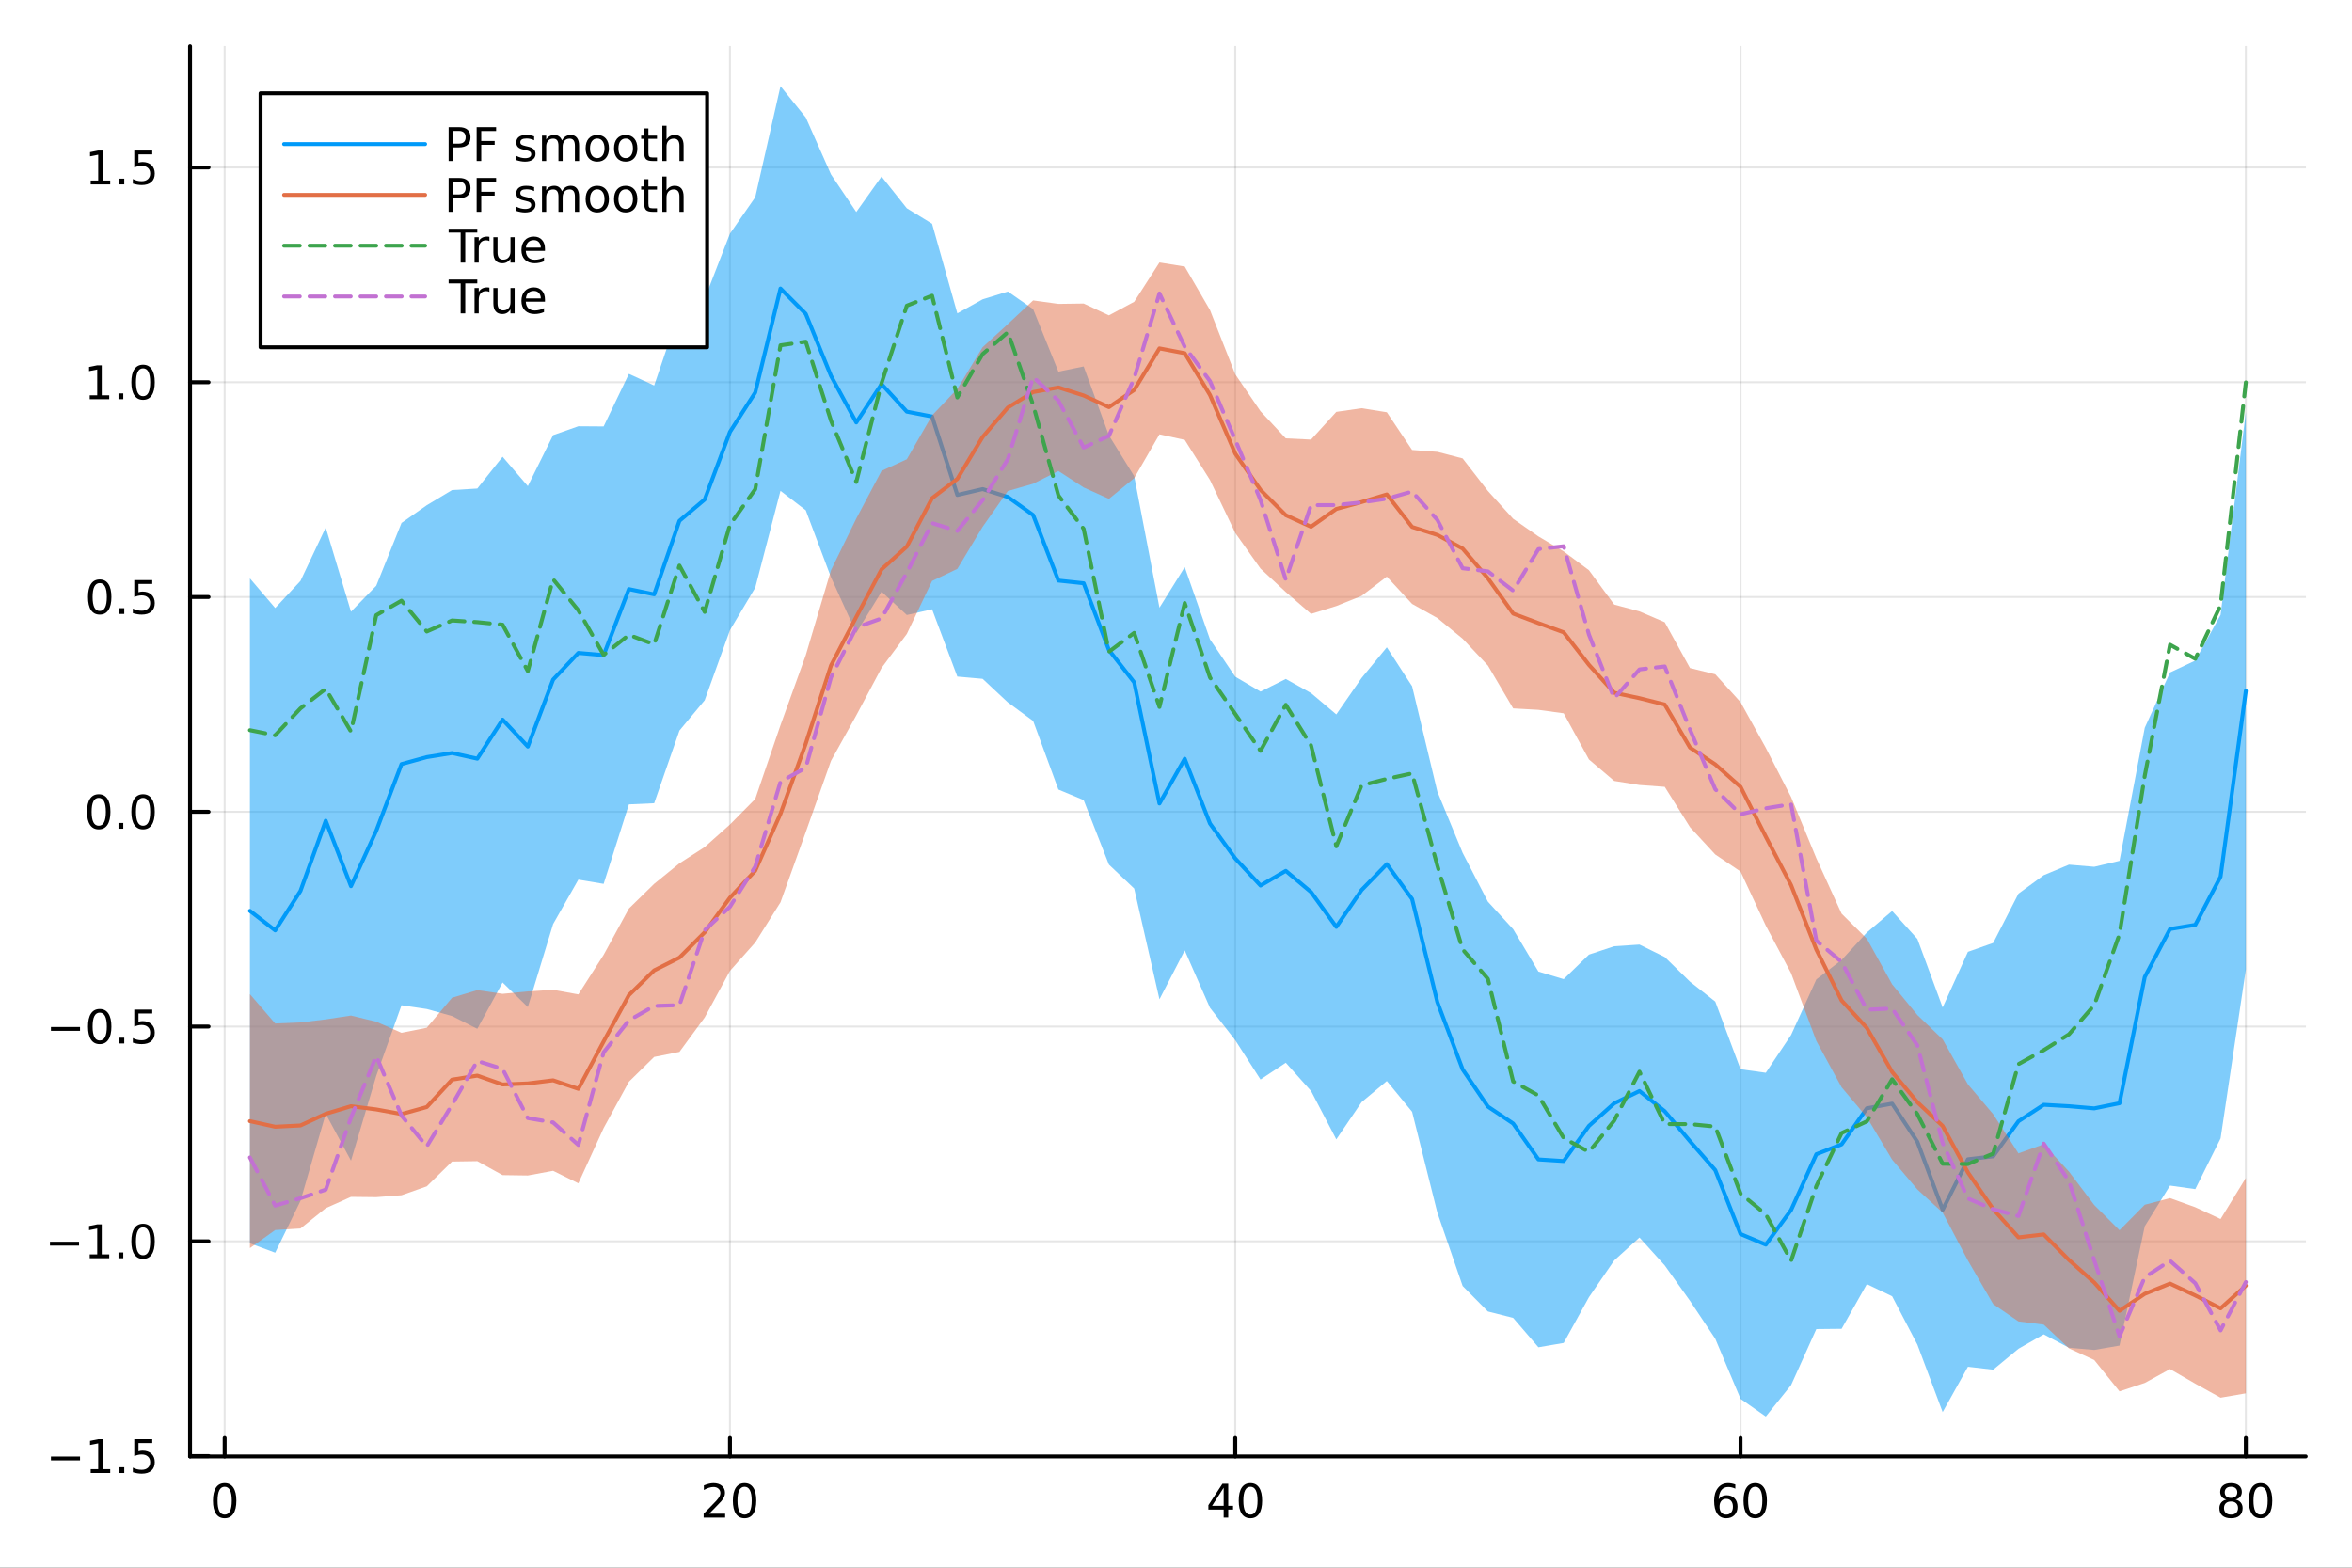 <?xml version="1.0" encoding="utf-8"?>
<svg xmlns="http://www.w3.org/2000/svg" xmlns:xlink="http://www.w3.org/1999/xlink" width="600" height="400" viewBox="0 0 2400 1600">
<rect x="0" y="0" width="2400" height="1600" fill="#333333" stroke="none"/>
<defs>
  <clipPath id="clip950">
    <rect x="0" y="0" width="2400" height="1600"/>
  </clipPath>
</defs>
<path clip-path="url(#clip950)" d="M0 1600 L2400 1600 L2400 0 L0 0  Z" fill="#ffffff" fill-rule="evenodd" fill-opacity="1"/>
<defs>
  <clipPath id="clip951">
    <rect x="480" y="0" width="1681" height="1600"/>
  </clipPath>
</defs>
<path clip-path="url(#clip950)" d="M193.936 1486.45 L2352.76 1486.45 L2352.76 47.244 L193.936 47.244  Z" fill="#ffffff" fill-rule="evenodd" fill-opacity="1"/>
<defs>
  <clipPath id="clip952">
    <rect x="193" y="47" width="2160" height="1440"/>
  </clipPath>
</defs>
<polyline clip-path="url(#clip952)" style="stroke:#000000; stroke-linecap:round; stroke-linejoin:round; stroke-width:2; stroke-opacity:0.1; fill:none" points="229.255,1486.45 229.255,47.244 "/>
<polyline clip-path="url(#clip952)" style="stroke:#000000; stroke-linecap:round; stroke-linejoin:round; stroke-width:2; stroke-opacity:0.1; fill:none" points="744.855,1486.45 744.855,47.244 "/>
<polyline clip-path="url(#clip952)" style="stroke:#000000; stroke-linecap:round; stroke-linejoin:round; stroke-width:2; stroke-opacity:0.1; fill:none" points="1260.46,1486.45 1260.46,47.244 "/>
<polyline clip-path="url(#clip952)" style="stroke:#000000; stroke-linecap:round; stroke-linejoin:round; stroke-width:2; stroke-opacity:0.1; fill:none" points="1776.06,1486.45 1776.06,47.244 "/>
<polyline clip-path="url(#clip952)" style="stroke:#000000; stroke-linecap:round; stroke-linejoin:round; stroke-width:2; stroke-opacity:0.1; fill:none" points="2291.66,1486.45 2291.66,47.244 "/>
<polyline clip-path="url(#clip952)" style="stroke:#000000; stroke-linecap:round; stroke-linejoin:round; stroke-width:2; stroke-opacity:0.1; fill:none" points="193.936,1486.1 2352.76,1486.1 "/>
<polyline clip-path="url(#clip952)" style="stroke:#000000; stroke-linecap:round; stroke-linejoin:round; stroke-width:2; stroke-opacity:0.1; fill:none" points="193.936,1266.9 2352.76,1266.9 "/>
<polyline clip-path="url(#clip952)" style="stroke:#000000; stroke-linecap:round; stroke-linejoin:round; stroke-width:2; stroke-opacity:0.1; fill:none" points="193.936,1047.71 2352.76,1047.71 "/>
<polyline clip-path="url(#clip952)" style="stroke:#000000; stroke-linecap:round; stroke-linejoin:round; stroke-width:2; stroke-opacity:0.1; fill:none" points="193.936,828.512 2352.76,828.512 "/>
<polyline clip-path="url(#clip952)" style="stroke:#000000; stroke-linecap:round; stroke-linejoin:round; stroke-width:2; stroke-opacity:0.1; fill:none" points="193.936,609.317 2352.76,609.317 "/>
<polyline clip-path="url(#clip952)" style="stroke:#000000; stroke-linecap:round; stroke-linejoin:round; stroke-width:2; stroke-opacity:0.1; fill:none" points="193.936,390.123 2352.76,390.123 "/>
<polyline clip-path="url(#clip952)" style="stroke:#000000; stroke-linecap:round; stroke-linejoin:round; stroke-width:2; stroke-opacity:0.1; fill:none" points="193.936,170.928 2352.76,170.928 "/>
<polyline clip-path="url(#clip950)" style="stroke:#000000; stroke-linecap:round; stroke-linejoin:round; stroke-width:4; stroke-opacity:1; fill:none" points="193.936,1486.45 2352.76,1486.45 "/>
<polyline clip-path="url(#clip950)" style="stroke:#000000; stroke-linecap:round; stroke-linejoin:round; stroke-width:4; stroke-opacity:1; fill:none" points="229.255,1486.45 229.255,1467.55 "/>
<polyline clip-path="url(#clip950)" style="stroke:#000000; stroke-linecap:round; stroke-linejoin:round; stroke-width:4; stroke-opacity:1; fill:none" points="744.855,1486.45 744.855,1467.55 "/>
<polyline clip-path="url(#clip950)" style="stroke:#000000; stroke-linecap:round; stroke-linejoin:round; stroke-width:4; stroke-opacity:1; fill:none" points="1260.46,1486.45 1260.46,1467.55 "/>
<polyline clip-path="url(#clip950)" style="stroke:#000000; stroke-linecap:round; stroke-linejoin:round; stroke-width:4; stroke-opacity:1; fill:none" points="1776.06,1486.45 1776.06,1467.55 "/>
<polyline clip-path="url(#clip950)" style="stroke:#000000; stroke-linecap:round; stroke-linejoin:round; stroke-width:4; stroke-opacity:1; fill:none" points="2291.66,1486.45 2291.66,1467.55 "/>
<path clip-path="url(#clip950)" d="M229.255 1517.37 Q225.644 1517.37 223.815 1520.93 Q222.009 1524.47 222.009 1531.6 Q222.009 1538.71 223.815 1542.27 Q225.644 1545.82 229.255 1545.82 Q232.889 1545.82 234.694 1542.27 Q236.523 1538.71 236.523 1531.6 Q236.523 1524.47 234.694 1520.93 Q232.889 1517.37 229.255 1517.37 M229.255 1513.66 Q235.065 1513.66 238.12 1518.27 Q241.199 1522.85 241.199 1531.6 Q241.199 1540.33 238.12 1544.94 Q235.065 1549.52 229.255 1549.52 Q223.444 1549.52 220.366 1544.94 Q217.31 1540.33 217.31 1531.6 Q217.31 1522.85 220.366 1518.27 Q223.444 1513.66 229.255 1513.66 Z" fill="#000000" fill-rule="nonzero" fill-opacity="1" /><path clip-path="url(#clip950)" d="M723.629 1544.91 L739.948 1544.91 L739.948 1548.85 L718.004 1548.85 L718.004 1544.91 Q720.666 1542.16 725.249 1537.53 Q729.855 1532.88 731.036 1531.53 Q733.281 1529.01 734.161 1527.27 Q735.064 1525.51 735.064 1523.82 Q735.064 1521.07 733.119 1519.33 Q731.198 1517.6 728.096 1517.6 Q725.897 1517.6 723.443 1518.36 Q721.013 1519.13 718.235 1520.68 L718.235 1515.95 Q721.059 1514.82 723.513 1514.24 Q725.967 1513.66 728.004 1513.66 Q733.374 1513.66 736.568 1516.35 Q739.763 1519.03 739.763 1523.52 Q739.763 1525.65 738.953 1527.57 Q738.166 1529.47 736.059 1532.07 Q735.48 1532.74 732.379 1535.95 Q729.277 1539.15 723.629 1544.91 Z" fill="#000000" fill-rule="nonzero" fill-opacity="1" /><path clip-path="url(#clip950)" d="M759.763 1517.37 Q756.152 1517.37 754.323 1520.93 Q752.517 1524.47 752.517 1531.6 Q752.517 1538.71 754.323 1542.27 Q756.152 1545.82 759.763 1545.82 Q763.397 1545.82 765.202 1542.27 Q767.031 1538.71 767.031 1531.6 Q767.031 1524.47 765.202 1520.93 Q763.397 1517.37 759.763 1517.37 M759.763 1513.66 Q765.573 1513.66 768.628 1518.27 Q771.707 1522.85 771.707 1531.6 Q771.707 1540.33 768.628 1544.94 Q765.573 1549.52 759.763 1549.52 Q753.952 1549.52 750.874 1544.94 Q747.818 1540.33 747.818 1531.6 Q747.818 1522.85 750.874 1518.27 Q753.952 1513.66 759.763 1513.66 Z" fill="#000000" fill-rule="nonzero" fill-opacity="1" /><path clip-path="url(#clip950)" d="M1248.63 1518.36 L1236.82 1536.81 L1248.63 1536.81 L1248.63 1518.36 M1247.4 1514.29 L1253.28 1514.29 L1253.28 1536.81 L1258.21 1536.81 L1258.21 1540.7 L1253.28 1540.7 L1253.28 1548.85 L1248.63 1548.85 L1248.63 1540.7 L1233.03 1540.7 L1233.03 1536.19 L1247.4 1514.29 Z" fill="#000000" fill-rule="nonzero" fill-opacity="1" /><path clip-path="url(#clip950)" d="M1275.94 1517.37 Q1272.33 1517.37 1270.5 1520.93 Q1268.7 1524.47 1268.7 1531.6 Q1268.7 1538.71 1270.5 1542.27 Q1272.33 1545.82 1275.94 1545.82 Q1279.58 1545.82 1281.38 1542.27 Q1283.21 1538.71 1283.21 1531.6 Q1283.21 1524.47 1281.38 1520.93 Q1279.58 1517.37 1275.94 1517.37 M1275.94 1513.66 Q1281.75 1513.66 1284.81 1518.27 Q1287.89 1522.85 1287.89 1531.6 Q1287.89 1540.33 1284.81 1544.94 Q1281.75 1549.52 1275.94 1549.52 Q1270.13 1549.52 1267.05 1544.94 Q1264 1540.33 1264 1531.6 Q1264 1522.85 1267.05 1518.27 Q1270.13 1513.66 1275.94 1513.66 Z" fill="#000000" fill-rule="nonzero" fill-opacity="1" /><path clip-path="url(#clip950)" d="M1761.46 1529.7 Q1758.31 1529.7 1756.46 1531.86 Q1754.63 1534.01 1754.63 1537.76 Q1754.63 1541.49 1756.46 1543.66 Q1758.31 1545.82 1761.46 1545.82 Q1764.61 1545.82 1766.44 1543.66 Q1768.29 1541.49 1768.29 1537.76 Q1768.29 1534.01 1766.44 1531.86 Q1764.61 1529.7 1761.46 1529.7 M1770.74 1515.05 L1770.74 1519.31 Q1768.98 1518.48 1767.18 1518.04 Q1765.4 1517.6 1763.64 1517.6 Q1759.01 1517.6 1756.55 1520.72 Q1754.12 1523.85 1753.78 1530.17 Q1755.14 1528.15 1757.2 1527.09 Q1759.26 1526 1761.74 1526 Q1766.95 1526 1769.96 1529.17 Q1772.99 1532.32 1772.99 1537.76 Q1772.99 1543.08 1769.84 1546.3 Q1766.69 1549.52 1761.46 1549.52 Q1755.47 1549.52 1752.3 1544.94 Q1749.12 1540.33 1749.12 1531.6 Q1749.12 1523.41 1753.01 1518.55 Q1756.9 1513.66 1763.45 1513.66 Q1765.21 1513.66 1766.99 1514.01 Q1768.8 1514.36 1770.74 1515.05 Z" fill="#000000" fill-rule="nonzero" fill-opacity="1" /><path clip-path="url(#clip950)" d="M1791.04 1517.37 Q1787.43 1517.37 1785.61 1520.93 Q1783.8 1524.47 1783.8 1531.6 Q1783.8 1538.71 1785.61 1542.27 Q1787.43 1545.82 1791.04 1545.82 Q1794.68 1545.82 1796.48 1542.27 Q1798.31 1538.71 1798.31 1531.6 Q1798.31 1524.47 1796.48 1520.93 Q1794.68 1517.37 1791.04 1517.37 M1791.04 1513.66 Q1796.86 1513.66 1799.91 1518.27 Q1802.99 1522.85 1802.99 1531.6 Q1802.99 1540.33 1799.91 1544.94 Q1796.86 1549.52 1791.04 1549.52 Q1785.23 1549.52 1782.16 1544.94 Q1779.1 1540.33 1779.1 1531.6 Q1779.1 1522.85 1782.16 1518.27 Q1785.23 1513.66 1791.04 1513.66 Z" fill="#000000" fill-rule="nonzero" fill-opacity="1" /><path clip-path="url(#clip950)" d="M2276.53 1532.44 Q2273.2 1532.44 2271.28 1534.22 Q2269.38 1536 2269.38 1539.13 Q2269.38 1542.25 2271.28 1544.03 Q2273.2 1545.82 2276.53 1545.82 Q2279.86 1545.82 2281.78 1544.03 Q2283.71 1542.23 2283.71 1539.13 Q2283.71 1536 2281.78 1534.22 Q2279.89 1532.44 2276.53 1532.44 M2271.85 1530.45 Q2268.84 1529.7 2267.16 1527.64 Q2265.49 1525.58 2265.49 1522.62 Q2265.49 1518.48 2268.43 1516.07 Q2271.39 1513.66 2276.53 1513.66 Q2281.69 1513.66 2284.63 1516.07 Q2287.57 1518.48 2287.57 1522.62 Q2287.57 1525.58 2285.88 1527.64 Q2284.22 1529.7 2281.23 1530.45 Q2284.61 1531.23 2286.48 1533.52 Q2288.38 1535.82 2288.38 1539.13 Q2288.38 1544.15 2285.3 1546.83 Q2282.25 1549.52 2276.53 1549.52 Q2270.81 1549.52 2267.73 1546.83 Q2264.68 1544.15 2264.68 1539.13 Q2264.68 1535.82 2266.58 1533.52 Q2268.47 1531.23 2271.85 1530.45 M2270.14 1523.06 Q2270.14 1525.75 2271.81 1527.25 Q2273.5 1528.76 2276.53 1528.76 Q2279.54 1528.76 2281.23 1527.25 Q2282.94 1525.75 2282.94 1523.06 Q2282.94 1520.38 2281.23 1518.87 Q2279.54 1517.37 2276.53 1517.37 Q2273.5 1517.37 2271.81 1518.87 Q2270.14 1520.38 2270.14 1523.06 Z" fill="#000000" fill-rule="nonzero" fill-opacity="1" /><path clip-path="url(#clip950)" d="M2306.69 1517.37 Q2303.08 1517.37 2301.25 1520.93 Q2299.45 1524.47 2299.45 1531.6 Q2299.45 1538.71 2301.25 1542.27 Q2303.08 1545.82 2306.69 1545.82 Q2310.33 1545.82 2312.13 1542.27 Q2313.96 1538.71 2313.96 1531.6 Q2313.96 1524.47 2312.13 1520.93 Q2310.33 1517.37 2306.69 1517.37 M2306.69 1513.66 Q2312.5 1513.66 2315.56 1518.27 Q2318.64 1522.85 2318.64 1531.6 Q2318.64 1540.33 2315.56 1544.94 Q2312.5 1549.52 2306.69 1549.52 Q2300.88 1549.52 2297.8 1544.94 Q2294.75 1540.33 2294.75 1531.6 Q2294.75 1522.85 2297.8 1518.27 Q2300.88 1513.66 2306.69 1513.66 Z" fill="#000000" fill-rule="nonzero" fill-opacity="1" /><polyline clip-path="url(#clip950)" style="stroke:#000000; stroke-linecap:round; stroke-linejoin:round; stroke-width:4; stroke-opacity:1; fill:none" points="193.936,1486.45 193.936,47.244 "/>
<polyline clip-path="url(#clip950)" style="stroke:#000000; stroke-linecap:round; stroke-linejoin:round; stroke-width:4; stroke-opacity:1; fill:none" points="193.936,1486.1 212.834,1486.1 "/>
<polyline clip-path="url(#clip950)" style="stroke:#000000; stroke-linecap:round; stroke-linejoin:round; stroke-width:4; stroke-opacity:1; fill:none" points="193.936,1266.9 212.834,1266.9 "/>
<polyline clip-path="url(#clip950)" style="stroke:#000000; stroke-linecap:round; stroke-linejoin:round; stroke-width:4; stroke-opacity:1; fill:none" points="193.936,1047.71 212.834,1047.71 "/>
<polyline clip-path="url(#clip950)" style="stroke:#000000; stroke-linecap:round; stroke-linejoin:round; stroke-width:4; stroke-opacity:1; fill:none" points="193.936,828.512 212.834,828.512 "/>
<polyline clip-path="url(#clip950)" style="stroke:#000000; stroke-linecap:round; stroke-linejoin:round; stroke-width:4; stroke-opacity:1; fill:none" points="193.936,609.317 212.834,609.317 "/>
<polyline clip-path="url(#clip950)" style="stroke:#000000; stroke-linecap:round; stroke-linejoin:round; stroke-width:4; stroke-opacity:1; fill:none" points="193.936,390.123 212.834,390.123 "/>
<polyline clip-path="url(#clip950)" style="stroke:#000000; stroke-linecap:round; stroke-linejoin:round; stroke-width:4; stroke-opacity:1; fill:none" points="193.936,170.928 212.834,170.928 "/>
<path clip-path="url(#clip950)" d="M51.987 1486.55 L81.663 1486.55 L81.663 1490.48 L51.987 1490.48 L51.987 1486.55 Z" fill="#000000" fill-rule="nonzero" fill-opacity="1" /><path clip-path="url(#clip950)" d="M92.566 1499.44 L100.205 1499.44 L100.205 1473.07 L91.895 1474.74 L91.895 1470.48 L100.159 1468.82 L104.834 1468.82 L104.834 1499.44 L112.473 1499.44 L112.473 1503.38 L92.566 1503.38 L92.566 1499.44 Z" fill="#000000" fill-rule="nonzero" fill-opacity="1" /><path clip-path="url(#clip950)" d="M121.918 1497.5 L126.802 1497.5 L126.802 1503.38 L121.918 1503.38 L121.918 1497.5 Z" fill="#000000" fill-rule="nonzero" fill-opacity="1" /><path clip-path="url(#clip950)" d="M137.033 1468.82 L155.39 1468.82 L155.39 1472.75 L141.316 1472.75 L141.316 1481.22 Q142.334 1480.88 143.353 1480.71 Q144.371 1480.53 145.39 1480.53 Q151.177 1480.53 154.556 1483.7 Q157.936 1486.87 157.936 1492.29 Q157.936 1497.87 154.464 1500.97 Q150.992 1504.05 144.672 1504.05 Q142.496 1504.05 140.228 1503.68 Q137.982 1503.31 135.575 1502.57 L135.575 1497.87 Q137.658 1499 139.881 1499.56 Q142.103 1500.11 144.58 1500.11 Q148.584 1500.11 150.922 1498.01 Q153.26 1495.9 153.26 1492.29 Q153.26 1488.68 150.922 1486.57 Q148.584 1484.46 144.58 1484.46 Q142.705 1484.46 140.83 1484.88 Q138.978 1485.3 137.033 1486.18 L137.033 1468.82 Z" fill="#000000" fill-rule="nonzero" fill-opacity="1" /><path clip-path="url(#clip950)" d="M50.992 1267.35 L80.668 1267.35 L80.668 1271.29 L50.992 1271.29 L50.992 1267.35 Z" fill="#000000" fill-rule="nonzero" fill-opacity="1" /><path clip-path="url(#clip950)" d="M91.571 1280.25 L99.21 1280.25 L99.21 1253.88 L90.899 1255.55 L90.899 1251.29 L99.163 1249.62 L103.839 1249.62 L103.839 1280.25 L111.478 1280.25 L111.478 1284.18 L91.571 1284.18 L91.571 1280.25 Z" fill="#000000" fill-rule="nonzero" fill-opacity="1" /><path clip-path="url(#clip950)" d="M120.922 1278.3 L125.807 1278.3 L125.807 1284.18 L120.922 1284.18 L120.922 1278.3 Z" fill="#000000" fill-rule="nonzero" fill-opacity="1" /><path clip-path="url(#clip950)" d="M145.992 1252.7 Q142.381 1252.7 140.552 1256.26 Q138.746 1259.81 138.746 1266.94 Q138.746 1274.04 140.552 1277.61 Q142.381 1281.15 145.992 1281.15 Q149.626 1281.15 151.431 1277.61 Q153.26 1274.04 153.26 1266.94 Q153.26 1259.81 151.431 1256.26 Q149.626 1252.7 145.992 1252.7 M145.992 1249 Q151.802 1249 154.857 1253.6 Q157.936 1258.19 157.936 1266.94 Q157.936 1275.66 154.857 1280.27 Q151.802 1284.85 145.992 1284.85 Q140.181 1284.85 137.103 1280.27 Q134.047 1275.66 134.047 1266.94 Q134.047 1258.19 137.103 1253.6 Q140.181 1249 145.992 1249 Z" fill="#000000" fill-rule="nonzero" fill-opacity="1" /><path clip-path="url(#clip950)" d="M51.987 1048.16 L81.663 1048.16 L81.663 1052.09 L51.987 1052.09 L51.987 1048.16 Z" fill="#000000" fill-rule="nonzero" fill-opacity="1" /><path clip-path="url(#clip950)" d="M101.756 1033.5 Q98.145 1033.5 96.316 1037.07 Q94.51 1040.61 94.51 1047.74 Q94.51 1054.85 96.316 1058.41 Q98.145 1061.95 101.756 1061.95 Q105.39 1061.95 107.196 1058.41 Q109.024 1054.85 109.024 1047.74 Q109.024 1040.61 107.196 1037.07 Q105.39 1033.5 101.756 1033.5 M101.756 1029.8 Q107.566 1029.8 110.621 1034.41 Q113.7 1038.99 113.7 1047.74 Q113.7 1056.47 110.621 1061.07 Q107.566 1065.66 101.756 1065.66 Q95.946 1065.66 92.867 1061.07 Q89.811 1056.47 89.811 1047.74 Q89.811 1038.99 92.867 1034.41 Q95.946 1029.8 101.756 1029.8 Z" fill="#000000" fill-rule="nonzero" fill-opacity="1" /><path clip-path="url(#clip950)" d="M121.918 1059.11 L126.802 1059.11 L126.802 1064.99 L121.918 1064.99 L121.918 1059.11 Z" fill="#000000" fill-rule="nonzero" fill-opacity="1" /><path clip-path="url(#clip950)" d="M137.033 1030.43 L155.39 1030.43 L155.39 1034.36 L141.316 1034.36 L141.316 1042.83 Q142.334 1042.49 143.353 1042.32 Q144.371 1042.14 145.39 1042.14 Q151.177 1042.14 154.556 1045.31 Q157.936 1048.48 157.936 1053.9 Q157.936 1059.48 154.464 1062.58 Q150.992 1065.66 144.672 1065.66 Q142.496 1065.66 140.228 1065.29 Q137.982 1064.92 135.575 1064.18 L135.575 1059.48 Q137.658 1060.61 139.881 1061.17 Q142.103 1061.72 144.58 1061.72 Q148.584 1061.72 150.922 1059.62 Q153.26 1057.51 153.26 1053.9 Q153.26 1050.29 150.922 1048.18 Q148.584 1046.07 144.58 1046.07 Q142.705 1046.07 140.83 1046.49 Q138.978 1046.91 137.033 1047.79 L137.033 1030.43 Z" fill="#000000" fill-rule="nonzero" fill-opacity="1" /><path clip-path="url(#clip950)" d="M100.76 814.31 Q97.149 814.31 95.321 817.875 Q93.515 821.417 93.515 828.546 Q93.515 835.653 95.321 839.218 Q97.149 842.759 100.76 842.759 Q104.395 842.759 106.2 839.218 Q108.029 835.653 108.029 828.546 Q108.029 821.417 106.2 817.875 Q104.395 814.31 100.76 814.31 M100.76 810.607 Q106.571 810.607 109.626 815.213 Q112.705 819.796 112.705 828.546 Q112.705 837.273 109.626 841.88 Q106.571 846.463 100.76 846.463 Q94.95 846.463 91.871 841.88 Q88.816 837.273 88.816 828.546 Q88.816 819.796 91.871 815.213 Q94.95 810.607 100.76 810.607 Z" fill="#000000" fill-rule="nonzero" fill-opacity="1" /><path clip-path="url(#clip950)" d="M120.922 839.912 L125.807 839.912 L125.807 845.792 L120.922 845.792 L120.922 839.912 Z" fill="#000000" fill-rule="nonzero" fill-opacity="1" /><path clip-path="url(#clip950)" d="M145.992 814.31 Q142.381 814.31 140.552 817.875 Q138.746 821.417 138.746 828.546 Q138.746 835.653 140.552 839.218 Q142.381 842.759 145.992 842.759 Q149.626 842.759 151.431 839.218 Q153.26 835.653 153.26 828.546 Q153.26 821.417 151.431 817.875 Q149.626 814.31 145.992 814.31 M145.992 810.607 Q151.802 810.607 154.857 815.213 Q157.936 819.796 157.936 828.546 Q157.936 837.273 154.857 841.88 Q151.802 846.463 145.992 846.463 Q140.181 846.463 137.103 841.88 Q134.047 837.273 134.047 828.546 Q134.047 819.796 137.103 815.213 Q140.181 810.607 145.992 810.607 Z" fill="#000000" fill-rule="nonzero" fill-opacity="1" /><path clip-path="url(#clip950)" d="M101.756 595.116 Q98.145 595.116 96.316 598.681 Q94.51 602.222 94.51 609.352 Q94.51 616.458 96.316 620.023 Q98.145 623.565 101.756 623.565 Q105.39 623.565 107.196 620.023 Q109.024 616.458 109.024 609.352 Q109.024 602.222 107.196 598.681 Q105.39 595.116 101.756 595.116 M101.756 591.412 Q107.566 591.412 110.621 596.019 Q113.7 600.602 113.7 609.352 Q113.7 618.079 110.621 622.685 Q107.566 627.268 101.756 627.268 Q95.946 627.268 92.867 622.685 Q89.811 618.079 89.811 609.352 Q89.811 600.602 92.867 596.019 Q95.946 591.412 101.756 591.412 Z" fill="#000000" fill-rule="nonzero" fill-opacity="1" /><path clip-path="url(#clip950)" d="M121.918 620.718 L126.802 620.718 L126.802 626.597 L121.918 626.597 L121.918 620.718 Z" fill="#000000" fill-rule="nonzero" fill-opacity="1" /><path clip-path="url(#clip950)" d="M137.033 592.037 L155.39 592.037 L155.39 595.972 L141.316 595.972 L141.316 604.444 Q142.334 604.097 143.353 603.935 Q144.371 603.75 145.39 603.75 Q151.177 603.75 154.556 606.921 Q157.936 610.093 157.936 615.509 Q157.936 621.088 154.464 624.19 Q150.992 627.268 144.672 627.268 Q142.496 627.268 140.228 626.898 Q137.982 626.528 135.575 625.787 L135.575 621.088 Q137.658 622.222 139.881 622.778 Q142.103 623.333 144.58 623.333 Q148.584 623.333 150.922 621.227 Q153.26 619.12 153.26 615.509 Q153.26 611.898 150.922 609.792 Q148.584 607.685 144.58 607.685 Q142.705 607.685 140.83 608.102 Q138.978 608.519 137.033 609.398 L137.033 592.037 Z" fill="#000000" fill-rule="nonzero" fill-opacity="1" /><path clip-path="url(#clip950)" d="M91.571 403.467 L99.21 403.467 L99.21 377.102 L90.899 378.768 L90.899 374.509 L99.163 372.843 L103.839 372.843 L103.839 403.467 L111.478 403.467 L111.478 407.403 L91.571 407.403 L91.571 403.467 Z" fill="#000000" fill-rule="nonzero" fill-opacity="1" /><path clip-path="url(#clip950)" d="M120.922 401.523 L125.807 401.523 L125.807 407.403 L120.922 407.403 L120.922 401.523 Z" fill="#000000" fill-rule="nonzero" fill-opacity="1" /><path clip-path="url(#clip950)" d="M145.992 375.921 Q142.381 375.921 140.552 379.486 Q138.746 383.028 138.746 390.157 Q138.746 397.264 140.552 400.829 Q142.381 404.37 145.992 404.37 Q149.626 404.37 151.431 400.829 Q153.26 397.264 153.26 390.157 Q153.26 383.028 151.431 379.486 Q149.626 375.921 145.992 375.921 M145.992 372.218 Q151.802 372.218 154.857 376.824 Q157.936 381.407 157.936 390.157 Q157.936 398.884 154.857 403.491 Q151.802 408.074 145.992 408.074 Q140.181 408.074 137.103 403.491 Q134.047 398.884 134.047 390.157 Q134.047 381.407 137.103 376.824 Q140.181 372.218 145.992 372.218 Z" fill="#000000" fill-rule="nonzero" fill-opacity="1" /><path clip-path="url(#clip950)" d="M92.566 184.273 L100.205 184.273 L100.205 157.907 L91.895 159.574 L91.895 155.315 L100.159 153.648 L104.834 153.648 L104.834 184.273 L112.473 184.273 L112.473 188.208 L92.566 188.208 L92.566 184.273 Z" fill="#000000" fill-rule="nonzero" fill-opacity="1" /><path clip-path="url(#clip950)" d="M121.918 182.328 L126.802 182.328 L126.802 188.208 L121.918 188.208 L121.918 182.328 Z" fill="#000000" fill-rule="nonzero" fill-opacity="1" /><path clip-path="url(#clip950)" d="M137.033 153.648 L155.39 153.648 L155.39 157.583 L141.316 157.583 L141.316 166.055 Q142.334 165.708 143.353 165.546 Q144.371 165.361 145.39 165.361 Q151.177 165.361 154.556 168.532 Q157.936 171.703 157.936 177.12 Q157.936 182.699 154.464 185.801 Q150.992 188.879 144.672 188.879 Q142.496 188.879 140.228 188.509 Q137.982 188.139 135.575 187.398 L135.575 182.699 Q137.658 183.833 139.881 184.389 Q142.103 184.944 144.58 184.944 Q148.584 184.944 150.922 182.838 Q153.26 180.731 153.26 177.12 Q153.26 173.509 150.922 171.403 Q148.584 169.296 144.58 169.296 Q142.705 169.296 140.83 169.713 Q138.978 170.129 137.033 171.009 L137.033 153.648 Z" fill="#000000" fill-rule="nonzero" fill-opacity="1" /><path clip-path="url(#clip952)" d="M255.035 1268.94 L280.815 1278.54 L306.595 1225.73 L332.375 1136.83 L358.155 1184.61 L383.935 1098.06 L409.715 1025.97 L435.495 1029.8 L461.275 1036.98 L487.055 1050.05 L512.835 1002.73 L538.615 1027.83 L564.395 943.131 L590.175 897.748 L615.955 902.09 L641.735 820.941 L667.515 819.779 L693.295 745.651 L719.075 714.682 L744.855 643.123 L770.635 599.81 L796.415 500.971 L822.195 520.764 L847.975 589.275 L873.755 645.979 L899.535 603.891 L925.316 627.678 L951.096 621.84 L976.876 690.513 L1002.66 692.806 L1028.44 716.877 L1054.22 735.787 L1080 805.819 L1105.78 816.583 L1131.56 882.412 L1157.34 906.845 L1183.12 1019.9 L1208.9 969.999 L1234.68 1028.56 L1260.46 1061.65 L1286.24 1101.76 L1312.02 1084.66 L1337.8 1113.47 L1363.58 1162.86 L1389.36 1124.86 L1415.14 1103.3 L1440.92 1134.71 L1466.7 1237.66 L1492.48 1312.46 L1518.26 1338.51 L1544.04 1345.05 L1569.82 1375.05 L1595.6 1370.63 L1621.38 1323.91 L1647.16 1286.39 L1672.94 1263.03 L1698.72 1291.52 L1724.5 1327.65 L1750.28 1366.32 L1776.06 1427.65 L1801.84 1445.72 L1827.62 1413.66 L1853.4 1356.47 L1879.18 1356.19 L1904.96 1310.6 L1930.74 1322.98 L1956.52 1372.39 L1982.3 1441.21 L2008.08 1394.92 L2033.86 1397.92 L2059.64 1376.6 L2085.42 1361.86 L2111.2 1375.53 L2136.98 1377.78 L2162.76 1373.33 L2188.54 1251.53 L2214.32 1210.01 L2240.1 1213.64 L2265.88 1161.89 L2291.66 989.542 L2291.66 420.723 L2265.88 627.597 L2240.1 674.189 L2214.32 686.326 L2188.54 742.763 L2162.76 878.586 L2136.98 884.64 L2111.2 882.469 L2085.42 893.237 L2059.64 912.114 L2033.86 962.367 L2008.08 971.434 L1982.3 1028.19 L1956.52 958.324 L1930.74 929.768 L1904.96 951.706 L1879.18 979.731 L1853.4 999.597 L1827.62 1056.31 L1801.84 1094.88 L1776.06 1091.31 L1750.28 1022.22 L1724.5 1001.92 L1698.72 976.751 L1672.94 964.032 L1647.16 965.742 L1621.38 974.282 L1595.6 999.319 L1569.82 991.604 L1544.04 948.322 L1518.26 920.253 L1492.48 870.401 L1466.7 807.94 L1440.92 700.392 L1415.14 660.651 L1389.36 691.959 L1363.58 729.142 L1337.8 707.361 L1312.02 692.96 L1286.24 705.842 L1260.46 690.658 L1234.68 652.532 L1208.9 578.826 L1183.12 620.213 L1157.34 485.977 L1131.56 444.369 L1105.78 373.977 L1080 379.283 L1054.22 315.516 L1028.44 297.546 L1002.66 305.512 L976.876 319.826 L951.096 228.372 L925.316 212.569 L899.535 180.16 L873.755 216.36 L847.975 178.06 L822.195 119.88 L796.415 87.976 L770.635 201.349 L744.855 238.446 L719.075 304.862 L693.295 317.475 L667.515 393.434 L641.735 381.552 L615.955 435.21 L590.175 435.03 L564.395 444.11 L538.615 496.136 L512.835 466.161 L487.055 498.597 L461.275 500.169 L435.495 515.647 L409.715 533.718 L383.935 597.808 L358.155 624.275 L332.375 538.378 L306.595 592.895 L280.815 620.572 L255.035 590.328  Z" fill="#009af9" fill-rule="evenodd" fill-opacity="0.5"/>
<polyline clip-path="url(#clip952)" style="stroke:#009af9; stroke-linecap:round; stroke-linejoin:round; stroke-width:4; stroke-opacity:1; fill:none" points="255.035,929.633 280.815,949.558 306.595,909.315 332.375,837.605 358.155,904.443 383.935,847.933 409.715,779.844 435.495,772.722 461.275,768.573 487.055,774.324 512.835,734.447 538.615,761.981 564.395,693.621 590.175,666.389 615.955,668.65 641.735,601.247 667.515,606.606 693.295,531.563 719.075,509.772 744.855,440.785 770.635,400.58 796.415,294.473 822.195,320.322 847.975,383.667 873.755,431.169 899.535,392.025 925.316,420.123 951.096,425.106 976.876,505.17 1002.66,499.159 1028.44,507.212 1054.22,525.652 1080,592.551 1105.78,595.28 1131.56,663.39 1157.34,696.411 1183.12,820.059 1208.9,774.412 1234.68,840.545 1260.46,876.152 1286.24,903.803 1312.02,888.811 1337.8,910.416 1363.58,946 1389.36,908.411 1415.14,881.977 1440.92,917.549 1466.7,1022.8 1492.48,1091.43 1518.26,1129.38 1544.04,1146.69 1569.82,1183.33 1595.6,1184.97 1621.38,1149.1 1647.16,1126.07 1672.94,1113.53 1698.72,1134.14 1724.5,1164.79 1750.28,1194.27 1776.06,1259.48 1801.84,1270.3 1827.62,1234.98 1853.4,1178.03 1879.18,1167.96 1904.96,1131.15 1930.74,1126.37 1956.52,1165.36 1982.3,1234.7 2008.08,1183.18 2033.86,1180.14 2059.64,1144.36 2085.42,1127.55 2111.2,1129 2136.98,1131.21 2162.76,1125.96 2188.54,997.145 2214.32,948.166 2240.1,943.916 2265.88,894.744 2291.66,705.133 "/>
<path clip-path="url(#clip952)" d="M255.035 1273.85 L280.815 1255.4 L306.595 1253.83 L332.375 1233.09 L358.155 1221.54 L383.935 1221.83 L409.715 1219.88 L435.495 1210.79 L461.275 1185.5 L487.055 1185.1 L512.835 1199.36 L538.615 1199.73 L564.395 1194.95 L590.175 1207.7 L615.955 1151.32 L641.735 1104.02 L667.515 1078.72 L693.295 1073.58 L719.075 1038.46 L744.855 990.888 L770.635 961.933 L796.415 920.898 L822.195 849.229 L847.975 776.474 L873.755 730.139 L899.535 681.707 L925.316 647.011 L951.096 592.921 L976.876 580.601 L1002.66 537.704 L1028.44 501.119 L1054.22 493.709 L1080 480.686 L1105.78 497.493 L1131.56 509.158 L1157.34 488.03 L1183.12 443.284 L1208.9 448.942 L1234.68 489.885 L1260.46 543.899 L1286.24 580.326 L1312.02 604.238 L1337.8 626.551 L1363.58 618.551 L1389.36 608.164 L1415.14 588.514 L1440.92 616.372 L1466.7 630.769 L1492.48 651.879 L1518.26 679.271 L1544.04 722.988 L1569.82 724.458 L1595.6 727.992 L1621.38 775.14 L1647.16 797.053 L1672.94 801.166 L1698.72 803.054 L1724.5 844.214 L1750.28 872.106 L1776.06 889.488 L1801.84 944.699 L1827.62 993.26 L1853.4 1062.41 L1879.18 1109.69 L1904.96 1140.27 L1930.74 1183.54 L1956.52 1213.99 L1982.3 1237.61 L2008.08 1286.55 L2033.86 1330.98 L2059.64 1348.64 L2085.42 1351.89 L2111.2 1376.16 L2136.98 1388.05 L2162.76 1420.04 L2188.54 1411.46 L2214.32 1397.3 L2240.1 1412.21 L2265.88 1426.48 L2291.66 1422.04 L2291.66 1202.25 L2265.88 1244.16 L2240.1 1232.12 L2214.32 1222.83 L2188.54 1229.57 L2162.76 1255.61 L2136.98 1229.85 L2111.2 1195.75 L2085.42 1167.85 L2059.64 1177.16 L2033.86 1137.13 L2008.08 1106.72 L1982.3 1060.75 L1956.52 1035.95 L1930.74 1004.57 L1904.96 958.08 L1879.18 932.485 L1853.4 875.945 L1827.62 813.482 L1801.84 763.27 L1776.06 716.588 L1750.28 688.174 L1724.5 681.823 L1698.72 635.058 L1672.94 623.994 L1647.16 617.046 L1621.38 581.978 L1595.6 562.767 L1569.82 547.464 L1544.04 529.465 L1518.26 501.083 L1492.48 467.863 L1466.7 461.161 L1440.92 459.238 L1415.14 420.74 L1389.36 416.625 L1363.58 420.351 L1337.8 448.631 L1312.02 447.385 L1286.24 419.725 L1260.46 382.048 L1234.68 316.438 L1208.9 272.04 L1183.12 267.873 L1157.34 308.015 L1131.56 321.877 L1105.78 309.805 L1080 310.17 L1054.22 306.606 L1028.44 330.741 L1002.66 354.387 L976.876 396.91 L951.096 423.97 L925.316 468.728 L899.535 480.559 L873.755 529.25 L847.975 581.909 L822.195 668.72 L796.415 740.123 L770.635 815.399 L744.855 841.502 L719.075 864.511 L693.295 881.124 L667.515 902.049 L641.735 927.241 L615.955 974.536 L590.175 1014.87 L564.395 1010.22 L538.615 1011.83 L512.835 1014.3 L487.055 1010.5 L461.275 1018.3 L435.495 1048.92 L409.715 1054.11 L383.935 1042.75 L358.155 1036.48 L332.375 1040.38 L306.595 1043.49 L280.815 1044.55 L255.035 1014.66  Z" fill="#e26f46" fill-rule="evenodd" fill-opacity="0.5"/>
<polyline clip-path="url(#clip952)" style="stroke:#e26f46; stroke-linecap:round; stroke-linejoin:round; stroke-width:4; stroke-opacity:1; fill:none" points="255.035,1144.26 280.815,1149.97 306.595,1148.66 332.375,1136.74 358.155,1129.01 383.935,1132.29 409.715,1137 435.495,1129.85 461.275,1101.9 487.055,1097.8 512.835,1106.83 538.615,1105.78 564.395,1102.58 590.175,1111.28 615.955,1062.93 641.735,1015.63 667.515,990.384 693.295,977.352 719.075,951.488 744.855,916.195 770.635,888.666 796.415,830.511 822.195,758.974 847.975,679.191 873.755,629.694 899.535,581.133 925.316,557.869 951.096,508.445 976.876,488.755 1002.66,446.046 1028.44,415.93 1054.22,400.157 1080,395.428 1105.78,403.649 1131.56,415.518 1157.34,398.023 1183.12,355.578 1208.9,360.491 1234.68,403.161 1260.46,462.974 1286.24,500.026 1312.02,525.812 1337.8,537.591 1363.58,519.451 1389.36,512.394 1415.14,504.627 1440.92,537.805 1466.7,545.965 1492.48,559.871 1518.26,590.177 1544.04,626.227 1569.82,635.961 1595.6,645.379 1621.38,678.559 1647.16,707.049 1672.94,712.58 1698.72,719.056 1724.5,763.018 1750.28,780.14 1776.06,803.038 1801.84,853.984 1827.62,903.371 1853.4,969.177 1879.18,1021.09 1904.96,1049.17 1930.74,1094.06 1956.52,1124.97 1982.3,1149.18 2008.08,1196.64 2033.86,1234.05 2059.64,1262.9 2085.42,1259.87 2111.2,1285.95 2136.98,1308.95 2162.76,1337.82 2188.54,1320.51 2214.32,1310.06 2240.1,1322.17 2265.88,1335.32 2291.66,1312.15 "/>
<polyline clip-path="url(#clip952)" style="stroke:#3da44d; stroke-linecap:round; stroke-linejoin:round; stroke-width:4; stroke-opacity:1; fill:none" stroke-dasharray="16, 10" points="255.035,745.249 280.815,750.441 306.595,722.974 332.375,703.029 358.155,746.683 383.935,627.86 409.715,613.084 435.495,644.525 461.275,633.279 487.055,634.97 512.835,637.531 538.615,684.952 564.395,591.164 590.175,622.964 615.955,668.433 641.735,647.945 667.515,657.654 693.295,577.218 719.075,624.52 744.855,535.641 770.635,499.303 796.415,352.438 822.195,348.725 847.975,429.403 873.755,491.893 899.535,391.071 925.316,311.973 951.096,301.799 976.876,405.648 1002.66,361.416 1028.44,339.046 1054.22,413.32 1080,505.656 1105.78,539.794 1131.56,665.192 1157.34,645.919 1183.12,721.522 1208.9,615.492 1234.68,691.407 1260.46,728.71 1286.24,766.342 1312.02,719.34 1337.8,760.824 1363.58,863.736 1389.36,801.572 1415.14,794.93 1440.92,789.323 1466.7,883.476 1492.48,968.971 1518.26,999.059 1544.04,1103.77 1569.82,1118.13 1595.6,1161.53 1621.38,1175.69 1647.16,1143.65 1672.94,1093.76 1698.72,1147.24 1724.5,1147.27 1750.28,1149.8 1776.06,1218.17 1801.84,1239.37 1827.62,1286.71 1853.4,1210.5 1879.18,1156.39 1904.96,1144.48 1930.74,1101.49 1956.52,1137.14 1982.3,1187.74 2008.08,1188.01 2033.86,1177.43 2059.64,1086.09 2085.42,1071.82 2111.2,1055.62 2136.98,1025.87 2162.76,953.475 2188.54,791.757 2214.32,658.031 2240.1,672.41 2265.88,617.857 2291.66,390.295 "/>
<polyline clip-path="url(#clip952)" style="stroke:#c271d2; stroke-linecap:round; stroke-linejoin:round; stroke-width:4; stroke-opacity:1; fill:none" stroke-dasharray="16, 10" points="255.035,1181.33 280.815,1230.45 306.595,1222.94 332.375,1214.18 358.155,1140.6 383.935,1077.82 409.715,1138.57 435.495,1170.05 461.275,1127.47 487.055,1082.86 512.835,1090.92 538.615,1141.14 564.395,1145.56 590.175,1168.57 615.955,1073.98 641.735,1041.44 667.515,1026.69 693.295,1025.85 719.075,949.366 744.855,925.42 770.635,884.502 796.415,797.868 822.195,783.591 847.975,691.355 873.755,640.364 899.535,631.169 925.316,584.435 951.096,533.879 976.876,541.823 1002.66,510.547 1028.44,468.566 1054.22,384.749 1080,408.856 1105.78,456.795 1131.56,444.835 1157.34,386.045 1183.12,299.496 1208.9,353.925 1234.68,388.993 1260.46,448.925 1286.24,510.339 1312.02,591.529 1337.8,515.551 1363.58,515.506 1389.36,512.763 1415.14,508.98 1440.92,501.668 1466.7,530.631 1492.48,579.975 1518.26,583.121 1544.04,602.878 1569.82,560.452 1595.6,557.503 1621.38,647.656 1647.16,712.702 1672.94,683.221 1698.72,680.195 1724.5,744.649 1750.28,805.476 1776.06,831.075 1801.84,824.943 1827.62,820.75 1853.4,959.966 1879.18,981.794 1904.96,1030.55 1930.74,1029.27 1956.52,1066.98 1982.3,1166.68 2008.08,1223.21 2033.86,1234.15 2059.64,1241.09 2085.42,1167.19 2111.2,1205.44 2136.98,1286.24 2162.76,1363.93 2188.54,1303.58 2214.32,1286.72 2240.1,1309.73 2265.88,1357.84 2291.66,1308.5 "/>
<path clip-path="url(#clip950)" d="M265.897 354.418 L721.546 354.418 L721.546 95.218 L265.897 95.218  Z" fill="#ffffff" fill-rule="evenodd" fill-opacity="1"/>
<polyline clip-path="url(#clip950)" style="stroke:#000000; stroke-linecap:round; stroke-linejoin:round; stroke-width:4; stroke-opacity:1; fill:none" points="265.897,354.418 721.546,354.418 721.546,95.218 265.897,95.218 265.897,354.418 "/>
<polyline clip-path="url(#clip950)" style="stroke:#009af9; stroke-linecap:round; stroke-linejoin:round; stroke-width:4; stroke-opacity:1; fill:none" points="289.884,147.058 433.805,147.058 "/>
<path clip-path="url(#clip950)" d="M462.468 133.62 L462.468 146.606 L468.347 146.606 Q471.611 146.606 473.394 144.916 Q475.176 143.227 475.176 140.102 Q475.176 137 473.394 135.31 Q471.611 133.62 468.347 133.62 L462.468 133.62 M457.792 129.778 L468.347 129.778 Q474.157 129.778 477.12 132.416 Q480.106 135.032 480.106 140.102 Q480.106 145.217 477.12 147.833 Q474.157 150.449 468.347 150.449 L462.468 150.449 L462.468 164.338 L457.792 164.338 L457.792 129.778 Z" fill="#000000" fill-rule="nonzero" fill-opacity="1" /><path clip-path="url(#clip950)" d="M486.38 129.778 L506.241 129.778 L506.241 133.713 L491.055 133.713 L491.055 143.898 L504.759 143.898 L504.759 147.833 L491.055 147.833 L491.055 164.338 L486.38 164.338 L486.38 129.778 Z" fill="#000000" fill-rule="nonzero" fill-opacity="1" /><path clip-path="url(#clip950)" d="M545.06 139.176 L545.06 143.203 Q543.254 142.277 541.31 141.815 Q539.365 141.352 537.282 141.352 Q534.111 141.352 532.514 142.324 Q530.94 143.296 530.94 145.24 Q530.94 146.722 532.074 147.578 Q533.208 148.412 536.634 149.176 L538.092 149.5 Q542.629 150.472 544.527 152.254 Q546.449 154.014 546.449 157.185 Q546.449 160.796 543.578 162.902 Q540.731 165.009 535.731 165.009 Q533.648 165.009 531.379 164.592 Q529.134 164.199 526.634 163.388 L526.634 158.99 Q528.995 160.217 531.287 160.842 Q533.578 161.444 535.824 161.444 Q538.833 161.444 540.453 160.426 Q542.074 159.384 542.074 157.509 Q542.074 155.773 540.893 154.847 Q539.736 153.921 535.777 153.064 L534.296 152.717 Q530.338 151.884 528.578 150.171 Q526.819 148.435 526.819 145.426 Q526.819 141.768 529.412 139.778 Q532.004 137.787 536.773 137.787 Q539.134 137.787 541.217 138.134 Q543.301 138.481 545.06 139.176 Z" fill="#000000" fill-rule="nonzero" fill-opacity="1" /><path clip-path="url(#clip950)" d="M573.416 143.389 Q575.013 140.518 577.236 139.153 Q579.458 137.787 582.467 137.787 Q586.518 137.787 588.717 140.634 Q590.916 143.458 590.916 148.689 L590.916 164.338 L586.634 164.338 L586.634 148.828 Q586.634 145.102 585.314 143.296 Q583.995 141.49 581.286 141.49 Q577.976 141.49 576.055 143.69 Q574.134 145.889 574.134 149.685 L574.134 164.338 L569.851 164.338 L569.851 148.828 Q569.851 145.078 568.532 143.296 Q567.212 141.49 564.458 141.49 Q561.194 141.49 559.273 143.713 Q557.351 145.912 557.351 149.685 L557.351 164.338 L553.069 164.338 L553.069 138.412 L557.351 138.412 L557.351 142.44 Q558.81 140.055 560.847 138.921 Q562.884 137.787 565.685 137.787 Q568.509 137.787 570.476 139.222 Q572.467 140.657 573.416 143.389 Z" fill="#000000" fill-rule="nonzero" fill-opacity="1" /><path clip-path="url(#clip950)" d="M609.458 141.398 Q606.032 141.398 604.041 144.083 Q602.05 146.745 602.05 151.398 Q602.05 156.051 604.018 158.736 Q606.009 161.398 609.458 161.398 Q612.86 161.398 614.851 158.713 Q616.842 156.027 616.842 151.398 Q616.842 146.791 614.851 144.106 Q612.86 141.398 609.458 141.398 M609.458 137.787 Q615.013 137.787 618.184 141.398 Q621.356 145.009 621.356 151.398 Q621.356 157.764 618.184 161.398 Q615.013 165.009 609.458 165.009 Q603.879 165.009 600.708 161.398 Q597.56 157.764 597.56 151.398 Q597.56 145.009 600.708 141.398 Q603.879 137.787 609.458 137.787 Z" fill="#000000" fill-rule="nonzero" fill-opacity="1" /><path clip-path="url(#clip950)" d="M638.462 141.398 Q635.036 141.398 633.045 144.083 Q631.055 146.745 631.055 151.398 Q631.055 156.051 633.022 158.736 Q635.013 161.398 638.462 161.398 Q641.865 161.398 643.856 158.713 Q645.846 156.027 645.846 151.398 Q645.846 146.791 643.856 144.106 Q641.865 141.398 638.462 141.398 M638.462 137.787 Q644.018 137.787 647.189 141.398 Q650.36 145.009 650.36 151.398 Q650.36 157.764 647.189 161.398 Q644.018 165.009 638.462 165.009 Q632.883 165.009 629.712 161.398 Q626.564 157.764 626.564 151.398 Q626.564 145.009 629.712 141.398 Q632.883 137.787 638.462 137.787 Z" fill="#000000" fill-rule="nonzero" fill-opacity="1" /><path clip-path="url(#clip950)" d="M661.633 131.051 L661.633 138.412 L670.406 138.412 L670.406 141.722 L661.633 141.722 L661.633 155.796 Q661.633 158.967 662.49 159.87 Q663.369 160.773 666.031 160.773 L670.406 160.773 L670.406 164.338 L666.031 164.338 Q661.101 164.338 659.226 162.509 Q657.351 160.657 657.351 155.796 L657.351 141.722 L654.226 141.722 L654.226 138.412 L657.351 138.412 L657.351 131.051 L661.633 131.051 Z" fill="#000000" fill-rule="nonzero" fill-opacity="1" /><path clip-path="url(#clip950)" d="M697.559 148.689 L697.559 164.338 L693.3 164.338 L693.3 148.828 Q693.3 145.148 691.865 143.319 Q690.429 141.49 687.559 141.49 Q684.11 141.49 682.119 143.69 Q680.129 145.889 680.129 149.685 L680.129 164.338 L675.846 164.338 L675.846 128.319 L680.129 128.319 L680.129 142.44 Q681.656 140.102 683.716 138.944 Q685.8 137.787 688.508 137.787 Q692.976 137.787 695.267 140.565 Q697.559 143.319 697.559 148.689 Z" fill="#000000" fill-rule="nonzero" fill-opacity="1" /><polyline clip-path="url(#clip950)" style="stroke:#e26f46; stroke-linecap:round; stroke-linejoin:round; stroke-width:4; stroke-opacity:1; fill:none" points="289.884,198.898 433.805,198.898 "/>
<path clip-path="url(#clip950)" d="M462.468 185.46 L462.468 198.446 L468.347 198.446 Q471.611 198.446 473.394 196.756 Q475.176 195.067 475.176 191.942 Q475.176 188.84 473.394 187.15 Q471.611 185.46 468.347 185.46 L462.468 185.46 M457.792 181.618 L468.347 181.618 Q474.157 181.618 477.12 184.256 Q480.106 186.872 480.106 191.942 Q480.106 197.057 477.12 199.673 Q474.157 202.289 468.347 202.289 L462.468 202.289 L462.468 216.178 L457.792 216.178 L457.792 181.618 Z" fill="#000000" fill-rule="nonzero" fill-opacity="1" /><path clip-path="url(#clip950)" d="M486.38 181.618 L506.241 181.618 L506.241 185.553 L491.055 185.553 L491.055 195.738 L504.759 195.738 L504.759 199.673 L491.055 199.673 L491.055 216.178 L486.38 216.178 L486.38 181.618 Z" fill="#000000" fill-rule="nonzero" fill-opacity="1" /><path clip-path="url(#clip950)" d="M545.06 191.016 L545.06 195.043 Q543.254 194.117 541.31 193.655 Q539.365 193.192 537.282 193.192 Q534.111 193.192 532.514 194.164 Q530.94 195.136 530.94 197.08 Q530.94 198.562 532.074 199.418 Q533.208 200.252 536.634 201.016 L538.092 201.34 Q542.629 202.312 544.527 204.094 Q546.449 205.854 546.449 209.025 Q546.449 212.636 543.578 214.742 Q540.731 216.849 535.731 216.849 Q533.648 216.849 531.379 216.432 Q529.134 216.039 526.634 215.228 L526.634 210.83 Q528.995 212.057 531.287 212.682 Q533.578 213.284 535.824 213.284 Q538.833 213.284 540.453 212.266 Q542.074 211.224 542.074 209.349 Q542.074 207.613 540.893 206.687 Q539.736 205.761 535.777 204.904 L534.296 204.557 Q530.338 203.724 528.578 202.011 Q526.819 200.275 526.819 197.266 Q526.819 193.608 529.412 191.618 Q532.004 189.627 536.773 189.627 Q539.134 189.627 541.217 189.974 Q543.301 190.321 545.06 191.016 Z" fill="#000000" fill-rule="nonzero" fill-opacity="1" /><path clip-path="url(#clip950)" d="M573.416 195.229 Q575.013 192.358 577.236 190.993 Q579.458 189.627 582.467 189.627 Q586.518 189.627 588.717 192.474 Q590.916 195.298 590.916 200.529 L590.916 216.178 L586.634 216.178 L586.634 200.668 Q586.634 196.942 585.314 195.136 Q583.995 193.33 581.286 193.33 Q577.976 193.33 576.055 195.53 Q574.134 197.729 574.134 201.525 L574.134 216.178 L569.851 216.178 L569.851 200.668 Q569.851 196.918 568.532 195.136 Q567.212 193.33 564.458 193.33 Q561.194 193.33 559.273 195.553 Q557.351 197.752 557.351 201.525 L557.351 216.178 L553.069 216.178 L553.069 190.252 L557.351 190.252 L557.351 194.28 Q558.81 191.895 560.847 190.761 Q562.884 189.627 565.685 189.627 Q568.509 189.627 570.476 191.062 Q572.467 192.497 573.416 195.229 Z" fill="#000000" fill-rule="nonzero" fill-opacity="1" /><path clip-path="url(#clip950)" d="M609.458 193.238 Q606.032 193.238 604.041 195.923 Q602.05 198.585 602.05 203.238 Q602.05 207.891 604.018 210.576 Q606.009 213.238 609.458 213.238 Q612.86 213.238 614.851 210.553 Q616.842 207.867 616.842 203.238 Q616.842 198.631 614.851 195.946 Q612.86 193.238 609.458 193.238 M609.458 189.627 Q615.013 189.627 618.184 193.238 Q621.356 196.849 621.356 203.238 Q621.356 209.604 618.184 213.238 Q615.013 216.849 609.458 216.849 Q603.879 216.849 600.708 213.238 Q597.56 209.604 597.56 203.238 Q597.56 196.849 600.708 193.238 Q603.879 189.627 609.458 189.627 Z" fill="#000000" fill-rule="nonzero" fill-opacity="1" /><path clip-path="url(#clip950)" d="M638.462 193.238 Q635.036 193.238 633.045 195.923 Q631.055 198.585 631.055 203.238 Q631.055 207.891 633.022 210.576 Q635.013 213.238 638.462 213.238 Q641.865 213.238 643.856 210.553 Q645.846 207.867 645.846 203.238 Q645.846 198.631 643.856 195.946 Q641.865 193.238 638.462 193.238 M638.462 189.627 Q644.018 189.627 647.189 193.238 Q650.36 196.849 650.36 203.238 Q650.36 209.604 647.189 213.238 Q644.018 216.849 638.462 216.849 Q632.883 216.849 629.712 213.238 Q626.564 209.604 626.564 203.238 Q626.564 196.849 629.712 193.238 Q632.883 189.627 638.462 189.627 Z" fill="#000000" fill-rule="nonzero" fill-opacity="1" /><path clip-path="url(#clip950)" d="M661.633 182.891 L661.633 190.252 L670.406 190.252 L670.406 193.562 L661.633 193.562 L661.633 207.636 Q661.633 210.807 662.49 211.71 Q663.369 212.613 666.031 212.613 L670.406 212.613 L670.406 216.178 L666.031 216.178 Q661.101 216.178 659.226 214.349 Q657.351 212.497 657.351 207.636 L657.351 193.562 L654.226 193.562 L654.226 190.252 L657.351 190.252 L657.351 182.891 L661.633 182.891 Z" fill="#000000" fill-rule="nonzero" fill-opacity="1" /><path clip-path="url(#clip950)" d="M697.559 200.529 L697.559 216.178 L693.3 216.178 L693.3 200.668 Q693.3 196.988 691.865 195.159 Q690.429 193.33 687.559 193.33 Q684.11 193.33 682.119 195.53 Q680.129 197.729 680.129 201.525 L680.129 216.178 L675.846 216.178 L675.846 180.159 L680.129 180.159 L680.129 194.28 Q681.656 191.942 683.716 190.784 Q685.8 189.627 688.508 189.627 Q692.976 189.627 695.267 192.405 Q697.559 195.159 697.559 200.529 Z" fill="#000000" fill-rule="nonzero" fill-opacity="1" /><polyline clip-path="url(#clip950)" style="stroke:#3da44d; stroke-linecap:round; stroke-linejoin:round; stroke-width:4; stroke-opacity:1; fill:none" stroke-dasharray="16, 10" points="289.884,250.738 433.805,250.738 "/>
<path clip-path="url(#clip950)" d="M457.792 233.458 L487.028 233.458 L487.028 237.393 L474.759 237.393 L474.759 268.018 L470.06 268.018 L470.06 237.393 L457.792 237.393 L457.792 233.458 Z" fill="#000000" fill-rule="nonzero" fill-opacity="1" /><path clip-path="url(#clip950)" d="M499.412 246.073 Q498.694 245.657 497.838 245.471 Q497.005 245.263 495.986 245.263 Q492.375 245.263 490.43 247.624 Q488.509 249.962 488.509 254.36 L488.509 268.018 L484.227 268.018 L484.227 242.092 L488.509 242.092 L488.509 246.12 Q489.852 243.758 492.005 242.624 Q494.157 241.467 497.236 241.467 Q497.676 241.467 498.208 241.536 Q498.741 241.583 499.389 241.698 L499.412 246.073 Z" fill="#000000" fill-rule="nonzero" fill-opacity="1" /><path clip-path="url(#clip950)" d="M503.44 257.786 L503.44 242.092 L507.699 242.092 L507.699 257.624 Q507.699 261.305 509.134 263.156 Q510.569 264.985 513.44 264.985 Q516.889 264.985 518.879 262.786 Q520.893 260.587 520.893 256.791 L520.893 242.092 L525.153 242.092 L525.153 268.018 L520.893 268.018 L520.893 264.036 Q519.342 266.397 517.282 267.555 Q515.245 268.689 512.537 268.689 Q508.069 268.689 505.754 265.911 Q503.44 263.133 503.44 257.786 M514.157 241.467 L514.157 241.467 Z" fill="#000000" fill-rule="nonzero" fill-opacity="1" /><path clip-path="url(#clip950)" d="M556.101 253.99 L556.101 256.073 L536.518 256.073 Q536.796 260.471 539.157 262.786 Q541.541 265.078 545.777 265.078 Q548.231 265.078 550.523 264.476 Q552.838 263.874 555.106 262.67 L555.106 266.698 Q552.814 267.67 550.407 268.18 Q548 268.689 545.523 268.689 Q539.319 268.689 535.685 265.078 Q532.074 261.467 532.074 255.309 Q532.074 248.944 535.5 245.217 Q538.949 241.467 544.782 241.467 Q550.013 241.467 553.046 244.846 Q556.101 248.203 556.101 253.99 M551.842 252.74 Q551.796 249.245 549.875 247.161 Q547.976 245.078 544.828 245.078 Q541.264 245.078 539.111 247.092 Q536.981 249.106 536.657 252.763 L551.842 252.74 Z" fill="#000000" fill-rule="nonzero" fill-opacity="1" /><polyline clip-path="url(#clip950)" style="stroke:#c271d2; stroke-linecap:round; stroke-linejoin:round; stroke-width:4; stroke-opacity:1; fill:none" stroke-dasharray="16, 10" points="289.884,302.578 433.805,302.578 "/>
<path clip-path="url(#clip950)" d="M457.792 285.298 L487.028 285.298 L487.028 289.233 L474.759 289.233 L474.759 319.858 L470.06 319.858 L470.06 289.233 L457.792 289.233 L457.792 285.298 Z" fill="#000000" fill-rule="nonzero" fill-opacity="1" /><path clip-path="url(#clip950)" d="M499.412 297.913 Q498.694 297.497 497.838 297.311 Q497.005 297.103 495.986 297.103 Q492.375 297.103 490.43 299.464 Q488.509 301.802 488.509 306.2 L488.509 319.858 L484.227 319.858 L484.227 293.932 L488.509 293.932 L488.509 297.96 Q489.852 295.598 492.005 294.464 Q494.157 293.307 497.236 293.307 Q497.676 293.307 498.208 293.376 Q498.741 293.423 499.389 293.538 L499.412 297.913 Z" fill="#000000" fill-rule="nonzero" fill-opacity="1" /><path clip-path="url(#clip950)" d="M503.44 309.626 L503.44 293.932 L507.699 293.932 L507.699 309.464 Q507.699 313.145 509.134 314.996 Q510.569 316.825 513.44 316.825 Q516.889 316.825 518.879 314.626 Q520.893 312.427 520.893 308.631 L520.893 293.932 L525.153 293.932 L525.153 319.858 L520.893 319.858 L520.893 315.876 Q519.342 318.237 517.282 319.395 Q515.245 320.529 512.537 320.529 Q508.069 320.529 505.754 317.751 Q503.44 314.973 503.44 309.626 M514.157 293.307 L514.157 293.307 Z" fill="#000000" fill-rule="nonzero" fill-opacity="1" /><path clip-path="url(#clip950)" d="M556.101 305.83 L556.101 307.913 L536.518 307.913 Q536.796 312.311 539.157 314.626 Q541.541 316.918 545.777 316.918 Q548.231 316.918 550.523 316.316 Q552.838 315.714 555.106 314.51 L555.106 318.538 Q552.814 319.51 550.407 320.02 Q548 320.529 545.523 320.529 Q539.319 320.529 535.685 316.918 Q532.074 313.307 532.074 307.149 Q532.074 300.784 535.5 297.057 Q538.949 293.307 544.782 293.307 Q550.013 293.307 553.046 296.686 Q556.101 300.043 556.101 305.83 M551.842 304.58 Q551.796 301.085 549.875 299.001 Q547.976 296.918 544.828 296.918 Q541.264 296.918 539.111 298.932 Q536.981 300.946 536.657 304.603 L551.842 304.58 Z" fill="#000000" fill-rule="nonzero" fill-opacity="1" /></svg>
